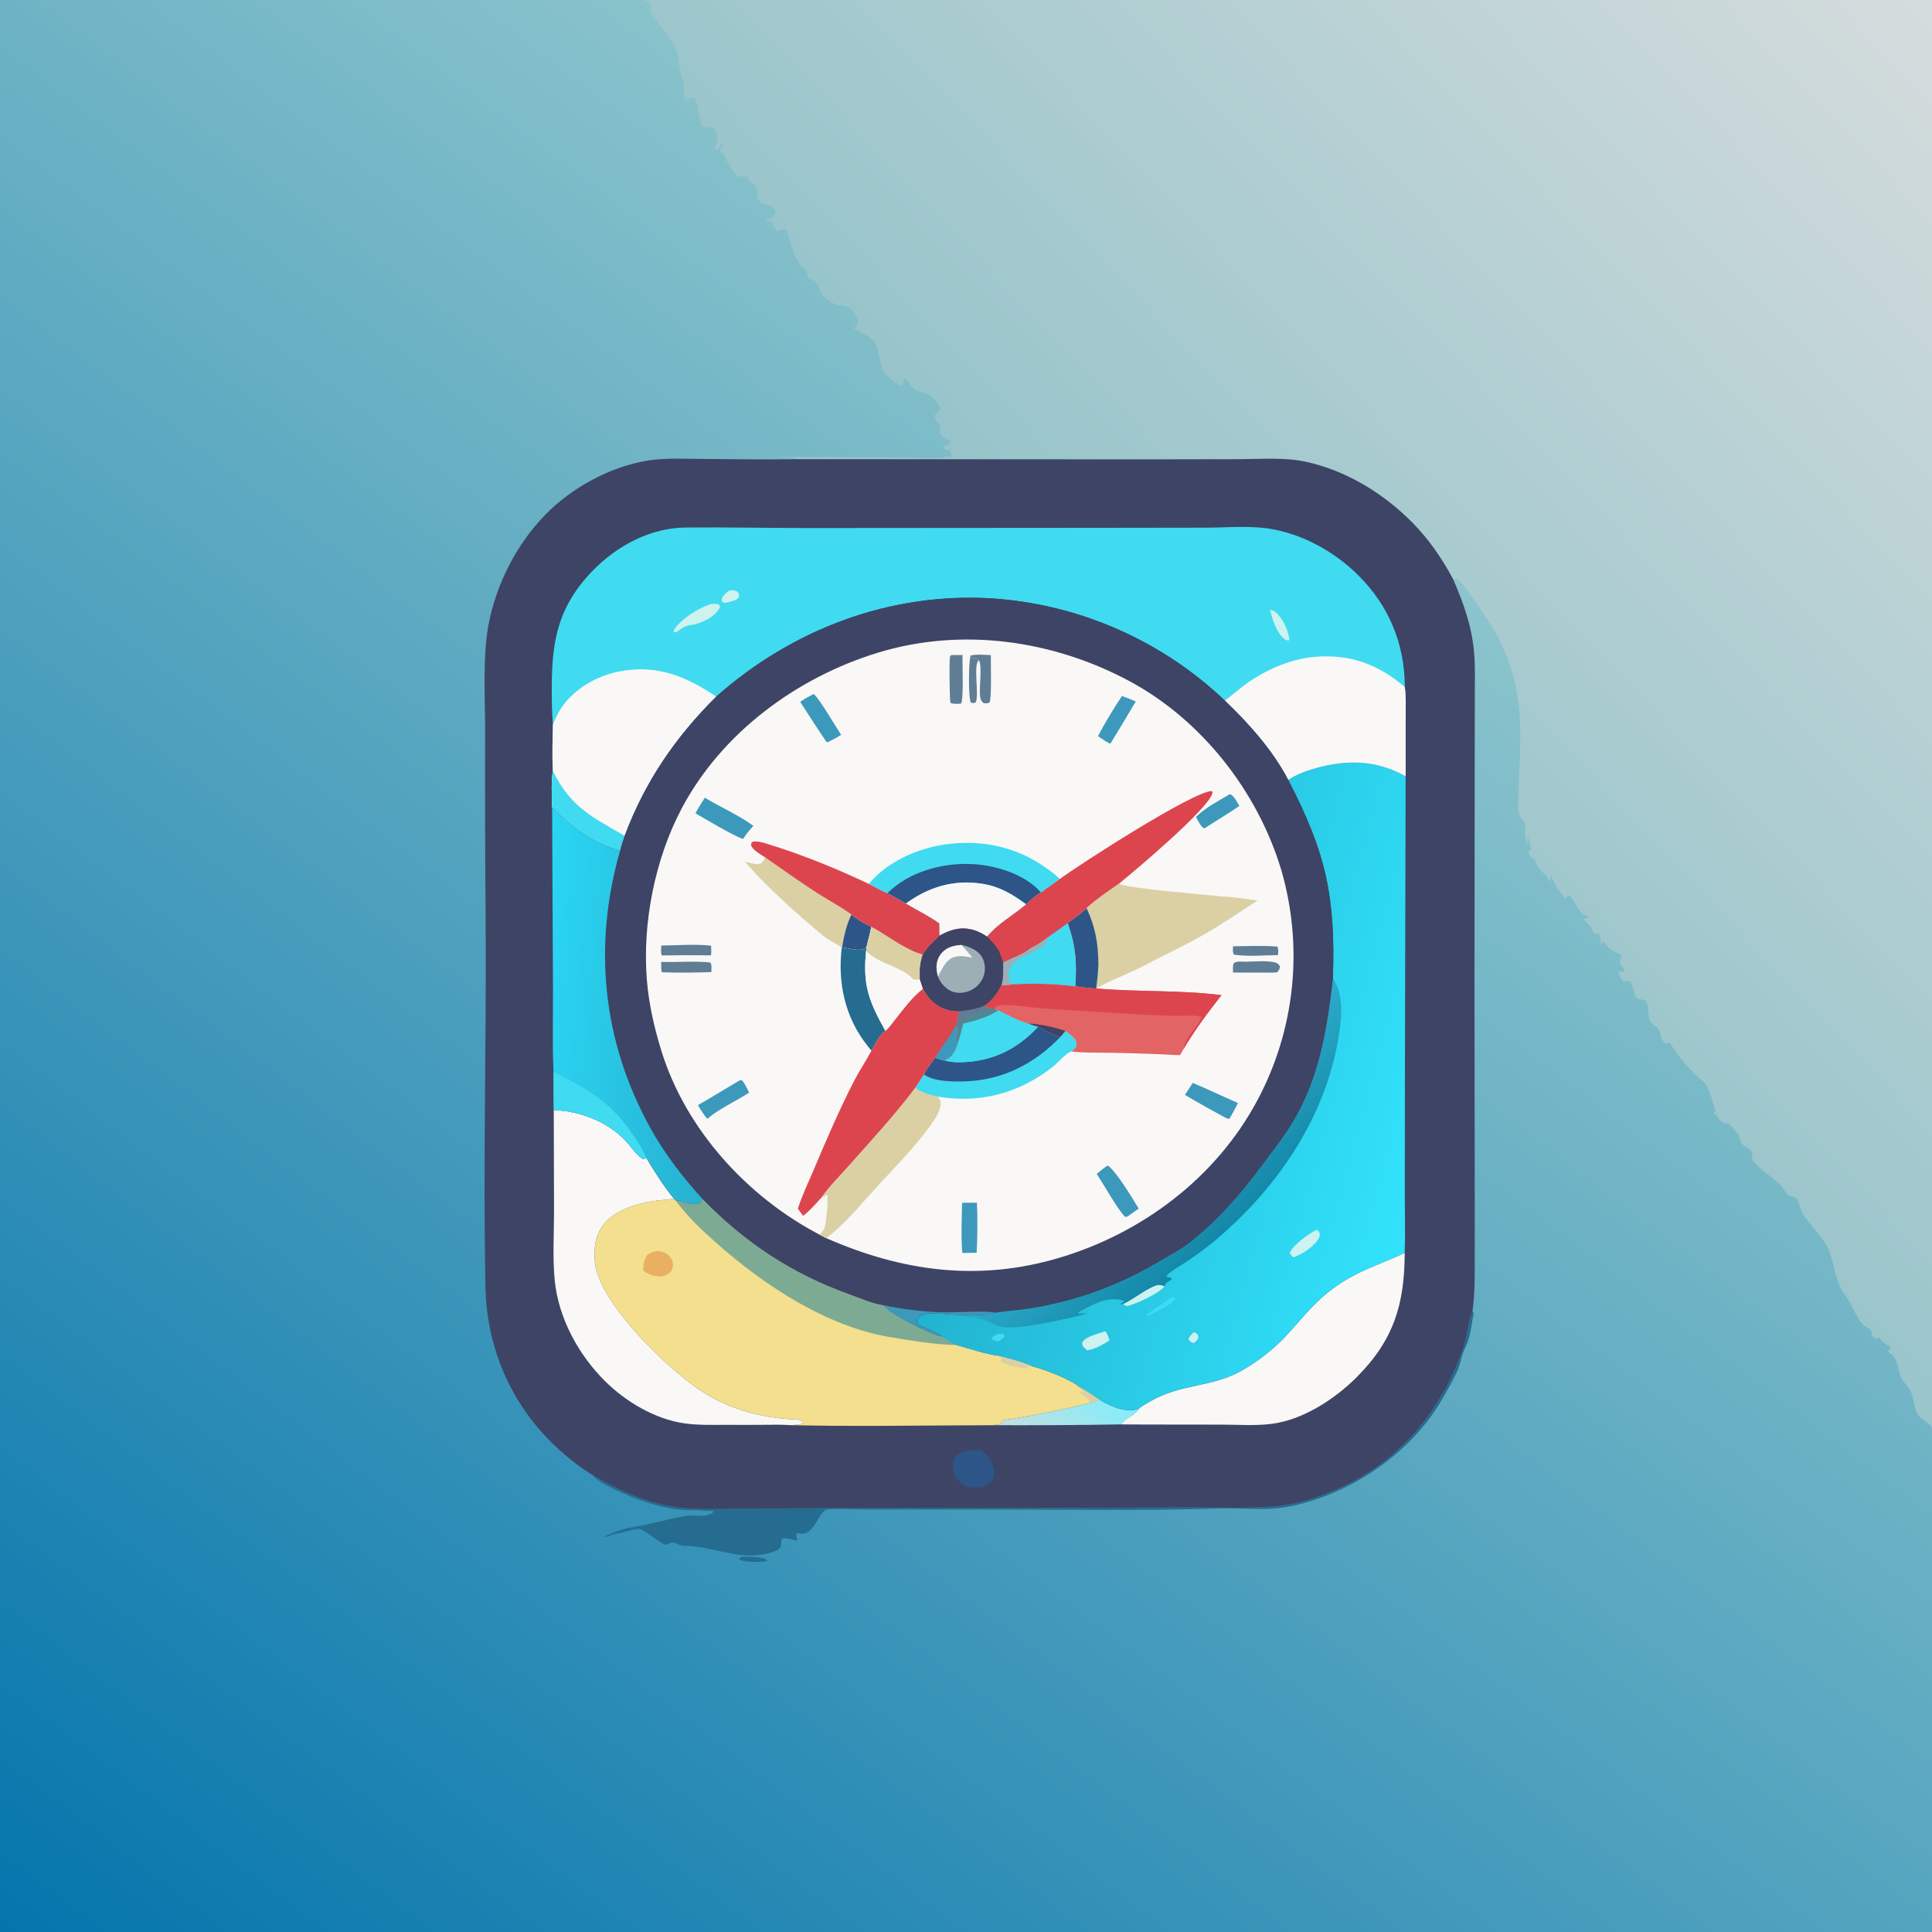 <?xml version="1.0" encoding="utf-8" ?>
<svg xmlns="http://www.w3.org/2000/svg" xmlns:xlink="http://www.w3.org/1999/xlink" width="1024" height="1024">
	<rect width="100%" height="100%" fill="#333333" stroke="none"/>
	<defs>
		<linearGradient id="gradient_0" gradientUnits="userSpaceOnUse" x1="77.786" y1="1082.63" x2="705.463" y2="256.921">
			<stop offset="0" stop-color="#0475AC"/>
			<stop offset="1" stop-color="#8BC4CC"/>
		</linearGradient>
	</defs>
	<path fill="url(#gradient_0)" d="M0 0L339.484 0L1024 0L1024 756.83L1024 1024L0 1024L0 0Z"/>
	<path fill="#256C90" d="M393.501 825.191C396.308 825.107 399.207 825.079 401.995 825.467C403.834 825.722 405.588 825.795 406.744 827.304C403.586 828.1 394.809 828.017 391.91 826.712L391.762 825.879L393.501 825.191Z"/>
	<path fill="#256C90" d="M780.422 695.196L781.072 695.8C780.157 701.297 779.273 709.121 776.731 714.026C774.482 718.367 774.107 723.538 771.876 727.85C767.964 735.408 763.921 743.068 758.967 750.007C744.181 770.713 721.332 786.747 697.274 794.773C690.87 796.909 684.293 798.608 677.57 799.337C667.517 800.427 657.023 799.155 646.903 799.486C604.606 800.87 562.28 800.083 519.963 800.014L459.93 800.049C453.936 800.093 444.258 799.445 438.72 800.005C433.283 800.556 432.146 815.64 422.357 812.431C421.787 813.625 422.268 814.928 422.518 816.166L422.068 816.538C419.805 816.025 416.961 815.01 414.664 815.387C413.635 816.798 414.343 817.87 413.895 819.38C413.002 822.39 406.342 823.545 403.614 823.973C389.301 826.219 376.702 819.274 362.629 819.363C359.091 819.385 358.241 816.274 354.371 818.182C353.523 818.6 353.198 818.978 352.311 818.632C349.214 817.424 340.899 810.304 338.567 810.36C336.333 810.414 333.733 811.294 331.551 811.807C328.101 812.618 324.442 813.289 321.149 814.601L320.141 814.385C324.58 812.598 329.818 810.263 334.513 809.586C344.198 808.19 353.667 805.04 363.35 803.516C368.484 802.708 372.593 804.509 377.548 802.062C377.795 801.637 378.153 801.208 378.186 800.712C377.92 800.736 377.654 800.764 377.388 800.785C375.097 800.968 372.704 800.529 370.402 800.456C367.834 800.375 365.251 800.536 362.686 800.359C350.067 799.488 336.398 794.611 325.161 789.115C322.136 787.636 318.202 785.825 315.724 783.524C315.246 783.081 314.859 782.598 314.455 782.088C322.562 786.631 330.748 790.946 339.526 794.066Q342.728 795.231 346.007 796.162Q349.285 797.092 352.622 797.783Q355.959 798.473 359.337 798.92Q362.715 799.367 366.117 799.568C375.31 800.092 384.569 799.679 393.772 799.571L432.905 799.39L556.795 799.244L632.849 798.98C647.69 798.957 662.967 799.709 677.725 798.217C689.927 796.983 701.961 792.596 712.971 787.328C743.351 772.796 764.101 746.753 775.288 715.51C777.434 709.517 778.301 700.512 780.209 695.656C780.271 695.499 780.351 695.349 780.422 695.196Z"/>
	<defs>
		<linearGradient id="gradient_1" gradientUnits="userSpaceOnUse" x1="656.175" y1="402.027" x2="1050.138" y2="28.062">
			<stop offset="0" stop-color="#96C4CA"/>
			<stop offset="1" stop-color="#D5DCDD"/>
		</linearGradient>
	</defs>
	<path fill="url(#gradient_1)" d="M339.484 0L1024 0L1024 756.83C1022.46 754.461 1020.37 753.268 1018.14 751.626C1014.39 748.85 1014.71 740.838 1012.35 736.776C1010.45 733.507 1007.37 731.638 1006.87 727.639C1006.84 727.444 1006.84 727.247 1006.82 727.051L1006.77 727.855C1005.77 723.599 1005.48 719.847 1001.71 717.173C1000.99 716.666 1001.04 716.491 1000.72 715.707L1001.77 715.004L1001.94 714.122L1001.28 713.478L1001.89 713.003L1000.9 713.401C999.504 712.355 997.462 711.128 996.59 709.603C996.462 709.38 996.349 709.148 996.229 708.92C995.441 709.162 995.698 708.98 995.123 709.556C994.989 709.69 994.865 709.833 994.735 709.972C994.522 709.777 994.339 709.544 994.096 709.388C993.321 708.891 993.069 708.888 992.42 708.207C992.251 707.347 992.105 706.415 991.807 705.591C991.473 704.665 991.122 704.441 990.271 704.016C983.9 700.834 982.204 691.517 977.763 686.135C972.493 679.75 971.829 665.964 967.786 659.473C967.654 659.261 967.512 659.057 967.378 658.848C963.889 653.42 959.134 648.859 955.657 643.55C954.459 641.721 953.305 635.848 951.781 634.786C950.788 634.095 948.905 634.289 947.838 633.47C946.227 632.234 945.272 629.378 943.549 627.84C939.154 623.918 933.517 620.219 929.607 615.889C928.035 614.148 929.064 612.69 928.393 610.847C927.595 608.658 924.231 607.756 923.104 606.011C922.066 604.403 922.107 602.05 920.857 600.579C919.358 598.815 917.655 597.135 916.086 595.422L916.087 595.418C915.653 595.468 915.468 595.512 914.989 595.436C912.84 595.093 911.566 594.011 910.455 592.201C909.891 591.282 909.906 591.171 908.903 590.592C908.684 590.465 908.459 590.349 908.237 590.228C908.659 589.305 908.484 589.526 908.996 588.87C909.095 588.743 909.202 588.622 909.305 588.497C907.64 584.662 906.213 576.25 903.201 573.729C896.916 568.468 889.54 560.384 885.413 553.209C885.315 553.038 885.223 552.864 885.127 552.692C884.369 552.886 883.866 552.984 883.11 553.031C879.614 551.33 880.869 548.332 879.073 545.599C877.977 543.931 875.59 542.911 874.681 541.223C873.241 538.55 874.232 534.181 872.404 530.731C871.21 529.686 869.986 529.689 868.476 529.508L867.777 529.429C865.711 526.823 865.884 522.86 863.901 520.21C862.925 520.168 861.668 520.232 860.734 519.979C859.051 519.523 858.457 516.945 857.799 515.451L858.096 514.885L860.5 515.099L860.961 514.323C860.797 512.89 859.935 512.229 858.976 511.249L858.531 510.802C858.646 509.673 858.745 508.663 859.157 507.59C859.241 507.371 859.346 507.161 859.44 506.946L858.836 506.155L859.878 506.262C856.508 504.753 853.387 503.69 851.099 500.654C850.548 499.922 850.349 499.582 849.584 499.048L848.917 500.449L848.473 500.482Q848.472 499.425 848.41 498.37C848.269 496.135 847.555 495.247 845.918 493.791C846.424 494.836 846.249 494.274 846.413 495.485C845.235 495.247 844.871 494.788 844.083 493.913C843.868 491.018 841.237 489.408 839.271 487.534C839.692 486.681 841.302 486.588 842.245 486.181C834.716 483.444 835.781 477.349 831.398 474.396L830.041 475.79L829.181 475.716C826.196 472.258 824.031 468.637 822.133 464.495L821.769 464.517L821.669 467.209L821.288 467.196C819.921 463.179 815.071 461.631 813.75 456.314C813.703 456.124 813.668 455.931 813.626 455.739L813.224 455.492C811.174 454.21 810.487 453.647 809.935 451.217L811.718 449.967C811.148 448.477 810.476 446.982 810.303 445.385C810.273 445.105 810.298 444.815 810.217 444.546C809.883 443.437 809.733 444.274 809.948 443.521C809.696 445.112 809.503 446.687 808.944 448.207C808.902 447.057 808.98 445.638 808.62 444.542C807.814 442.09 808.663 439.528 808.266 437.017C807.906 434.739 805.559 433.046 804.93 431.007C804.075 428.236 805.555 405.103 805.656 400.5C805.867 390.797 806.057 380.883 804.633 371.264C801.31 348.82 793.51 334.639 780.325 316.829C778.239 314.012 775.396 309.049 772.515 307.106C771.613 306.498 771.217 306.846 770.199 307.028C764.228 295.895 757.472 286 748.56 276.969C733.33 261.537 713.797 249.562 692.5 244.822C681.003 242.263 668.18 243.354 656.422 243.391L608.621 243.479L422.854 243.37C420.799 241.964 402.982 242.707 398.95 242.648C425.72 241.709 452.774 242.515 479.572 242.51C483.438 242.51 498.183 243.286 501.032 242.343C501.189 242.291 501.334 242.205 501.487 242.143C501.699 242.057 501.914 241.982 502.127 241.901L502.636 241.702L504.1 242.437C504.255 240.955 504.222 240.657 503.644 239.286C502.884 238.637 502.425 238.363 501.44 238.25C500.289 238.118 500.824 238.362 499.967 237.697L500.306 236.569C501.235 235.854 501.814 235.826 502.933 235.609L503.444 235.513C503.668 232.234 499.826 232.259 498.71 230.816C496.684 228.194 499.258 227.658 498.324 225.6C497.324 223.397 495.215 223.004 495.423 220.178C496.524 219.047 497.322 218.153 497.977 216.709C498.077 213.026 493.129 209.346 489.915 208.198C488.458 207.677 486.342 207.581 485.109 206.715C483.403 205.515 481.494 202.366 480.203 200.642L480.612 200.779L479.506 200.807C479.054 201.924 478.698 203.069 478.294 204.204L477.375 204.483C477.046 204.248 476.722 204.006 476.382 203.788C464.599 196.254 468.119 194.067 464.372 183.057C462.973 178.944 456.133 175.905 452.508 174.165C453.484 172.928 454.583 171.873 454.95 170.318C454.145 168.631 452.242 164.311 450.572 163.304C446.323 160.745 443.582 163.8 436.646 157.175C434.457 155.084 433.966 150.428 431.747 148.852C431.133 148.415 428.83 148.045 428.488 147.51C426.886 145.003 429.369 145.063 425.229 141.34C421.549 138.03 418.718 128.875 417.61 124.073C417.448 123.372 417.252 122.694 417.038 122.008C414.654 120.451 414.238 122.096 412.019 122.489Q410.239 120.1 408.558 117.639C408.19 117.528 407.701 117.398 407.374 117.21C406.368 116.632 406.228 116.463 406.061 115.342C406.81 115.671 407.553 115.968 408.318 116.258C409.534 114.941 410.605 113.779 411.435 112.182C408.365 107.641 405.623 109.001 403.041 107.114C400.904 105.551 401.883 101.545 400.765 99.438C399.586 97.216 397.164 96.831 396.285 94.031C396.243 93.897 396.211 93.759 396.174 93.622C394.883 93.645 392.171 93.886 391.099 93.261C388.585 91.796 385.097 85.24 383.958 82.551C383.446 81.345 382.156 81.21 381.511 79.825C382.133 78.83 382.674 77.832 383.209 76.79L382.818 76.247L380.312 79.409L379.202 79.394L379.158 79.226L379.275 79.462C378.822 77.626 379.865 75.69 380.163 73.863C380.421 72.28 380.16 69.785 378.951 68.594C377.576 67.238 374.853 67.242 373.056 67.13C370.003 66.94 370.672 54.224 367.754 51.72C365.934 51.544 365.115 52.16 363.474 52.913C361.581 51.168 363.117 44.444 361.758 41.717C359.708 37.604 360.248 31.675 358.629 27.083C355.88 19.282 350.426 15.005 345.916 8.578C344.268 6.23 345.701 3.703 344.219 1.373C342.583 0.452 341.34 0.212 339.484 0Z"/>
	<path fill="#3E4465" d="M314.455 782.088Q308.813 778.547 303.566 774.444Q298.32 770.341 293.524 765.718C270.439 743.488 257.918 713.884 257.294 682.03C256.007 616.417 257.885 550.702 257.385 485.068Q256.964 436.512 257.138 387.955C257.149 370.289 255.711 347.952 258.975 330.874C263.053 309.533 273.723 288.563 288.877 272.963C302.773 258.658 323.072 247.493 342.811 244.203C352.785 242.54 363.319 243.211 373.401 243.262C389.877 243.346 406.383 243.679 422.854 243.37L608.621 243.479L656.422 243.391C668.18 243.354 681.003 242.263 692.5 244.822C713.797 249.562 733.33 261.537 748.56 276.969C757.472 286 764.228 295.895 770.199 307.028C775.676 319.587 780.003 331.65 781.263 345.423C781.958 353.021 781.704 360.763 781.693 368.388L781.624 403.62L781.501 518.282L781.639 632.582L781.638 665.898C781.631 675.683 781.81 685.48 780.422 695.196C780.351 695.349 780.271 695.499 780.209 695.656C778.301 700.512 777.434 709.517 775.288 715.51C764.101 746.753 743.351 772.796 712.971 787.328C701.961 792.596 689.927 796.983 677.725 798.217C662.967 799.709 647.69 798.957 632.849 798.98L556.795 799.244L432.905 799.39L393.772 799.571C384.569 799.679 375.31 800.092 366.117 799.568Q362.715 799.367 359.337 798.92Q355.959 798.473 352.622 797.783Q349.285 797.092 346.007 796.162Q342.728 795.231 339.526 794.066C330.748 790.946 322.562 786.631 314.455 782.088Z"/>
	<path fill="#2E5588" d="M514.462 768.653L519.775 768.368C522.913 770.593 525.065 772.941 526.251 776.671C527.05 779.182 527.328 782.198 525.947 784.563C524.469 787.093 521.652 787.698 518.999 788.291L512.738 788.23C508.817 786.135 507.489 784.364 505.264 780.668C505.123 778.096 504.714 775.056 506.062 772.731C507.762 769.799 511.448 769.319 514.462 768.653Z"/>
	<defs>
		<linearGradient id="gradient_2" gradientUnits="userSpaceOnUse" x1="554.224" y1="768.272" x2="581.033" y2="734.038">
			<stop offset="0" stop-color="#BEE0E1"/>
			<stop offset="1" stop-color="#85EDFA"/>
		</linearGradient>
	</defs>
	<path fill="url(#gradient_2)" d="M583.059 742.047C588.336 745.23 595.926 748.554 602.187 747.122C602.643 747.017 603.089 746.875 603.535 746.739C601.259 750.629 596.29 751.38 594.354 754.96C571.733 755.36 549.043 755.451 526.417 755.39Q528.588 755.058 530.764 754.758C530.7 753.894 530.81 753.6 531.195 752.847Q554.832 749.251 578.049 743.538C579.677 742.848 581.345 742.465 583.059 742.047Z"/>
	<path fill="#F9F8F7" d="M603.535 746.739C605.195 745.163 607.805 743.779 609.799 742.641C626.295 733.233 642.097 735.409 657.837 726.608C666.366 721.839 674.766 715.345 681.446 708.208C688.953 700.189 695.274 691.763 704.002 684.855C718.036 673.748 729.112 671.29 744.516 664.053C744.461 691.163 738.764 710.2 719.115 729.893C707.416 741.619 690.452 752.682 673.667 754.725C665.201 755.756 656.018 755.085 647.47 755.08L606.111 755.03L594.354 754.96C596.29 751.38 601.259 750.629 603.535 746.739Z"/>
	<path fill="#F9F8F7" d="M293.502 588.34C307.079 588.804 321.915 594.336 331.401 604.417C334.266 607.462 337.087 611.913 340.561 614.164C341.438 614.149 341.781 614.026 342.507 613.536C346.91 620.941 351.736 628.572 357.2 635.245L356.649 635.354C353.055 636.038 349.415 636.091 345.807 636.66C336.581 638.115 325.046 641.826 319.361 649.744C314.963 655.87 314.354 664.115 315.716 671.346C319.633 692.149 352.984 724.616 370.6 736.521C385.061 746.294 401.332 751.018 418.623 752.221C420.62 752.36 425.068 751.921 425.72 754.221C422.457 756.232 413.908 754.759 409.84 755.139C409.736 755.144 409.632 755.152 409.529 755.154C401.356 755.273 393.167 755.197 384.993 755.196C377.629 755.195 370.062 755.454 362.757 754.41C347.262 752.195 331.77 743.013 320.776 732.123C306.706 718.186 296.105 698.855 294.057 678.965C292.818 666.929 293.651 654.317 293.654 642.216L293.502 588.34Z"/>
	<path fill="#F3DF8D" d="M357.2 635.245L358.013 636.127C361.208 636.608 366.999 638.929 369.951 638.073C371.419 637.648 371.597 636.581 372.206 635.338C394.769 658.567 419.922 675.17 450.444 686.083C456.001 688.07 462.606 690.999 468.433 691.837C471.692 696.438 492.335 706.831 498.608 708.274C498.675 708.289 498.746 708.28 498.815 708.283C501.093 709.554 503.351 710.795 505.513 712.259C506.105 712.661 505.934 712.525 506.819 712.855C513.99 714.751 522.186 717.761 529.477 718.59C535.255 720.183 541.603 721.549 547.021 724.129C553.037 725.594 567.761 731.194 572.097 735.15C575.978 736.979 579.513 739.644 583.059 742.047C581.345 742.465 579.677 742.848 578.049 743.538Q554.832 749.251 531.195 752.847C530.81 753.6 530.7 753.894 530.764 754.758Q528.588 755.058 526.417 755.39C487.624 755.472 448.608 756.286 409.84 755.139C413.908 754.759 422.457 756.232 425.72 754.221C425.068 751.921 420.62 752.36 418.623 752.221C401.332 751.018 385.061 746.294 370.6 736.521C352.984 724.616 319.633 692.149 315.716 671.346C314.354 664.115 314.963 655.87 319.361 649.744C325.046 641.826 336.581 638.115 345.807 636.66C349.415 636.091 353.055 636.038 356.649 635.354L357.2 635.245Z"/>
	<path fill="#DAD0A4" d="M572.097 735.15C575.978 736.979 579.513 739.644 583.059 742.047C581.345 742.465 579.677 742.848 578.049 743.538C576.734 741.247 574.408 739.7 572.291 738.209L572.567 737.851L574.302 737.818L572.097 735.15Z"/>
	<path fill="#DAD0A4" d="M529.477 718.59C535.255 720.183 541.603 721.549 547.021 724.129C546.109 724.248 545.519 724.284 544.604 724.078C544.362 724.023 544.125 723.95 543.886 723.887L545.037 725.077L544.296 725.395C540.243 724.77 533.424 724.05 530.228 721.434L530.889 720.729L530.854 719.829L529.477 718.59Z"/>
	<path fill="#E9AF62" d="M343.019 665.053C343.75 664.694 344.478 664.347 345.194 663.957C347.183 662.873 348.977 662.949 351.139 663.539C353.099 664.073 354.828 665.37 355.796 667.167C356.673 668.794 356.961 670.648 356.322 672.412C355.748 673.998 354.487 675.227 352.949 675.885C350.255 677.035 346.62 676.487 344.041 675.289C342.956 674.785 341.911 674.129 340.906 673.484C340.906 670.181 341.385 667.948 343.019 665.053Z"/>
	<path fill="#7DAA93" d="M372.206 635.338C394.769 658.567 419.922 675.17 450.444 686.083C456.001 688.07 462.606 690.999 468.433 691.837C471.692 696.438 492.335 706.831 498.608 708.274C498.675 708.289 498.746 708.28 498.815 708.283C501.093 709.554 503.351 710.795 505.513 712.259C506.105 712.661 505.934 712.525 506.819 712.855C496.521 712.813 482.152 710.429 471.836 708.703C438.048 703.051 405.383 681.455 380.116 659.177C372.199 652.197 364.196 644.733 358.013 636.127C361.208 636.608 366.999 638.929 369.951 638.073C371.419 637.648 371.597 636.581 372.206 635.338Z"/>
	<defs>
		<linearGradient id="gradient_3" gradientUnits="userSpaceOnUse" x1="529.27" y1="539.617" x2="759.99" y2="602.388">
			<stop offset="0" stop-color="#21B3D0"/>
			<stop offset="1" stop-color="#32E3FC"/>
		</linearGradient>
	</defs>
	<path fill="url(#gradient_3)" d="M682.786 413.35C687.348 410.344 692.181 408.589 697.42 407.113C714.057 402.426 729.802 402.878 745.013 411.426L744.631 571.727L744.577 633.48C744.567 643.639 744.871 653.904 744.516 664.053C729.112 671.29 718.036 673.748 704.002 684.855C695.274 691.763 688.953 700.189 681.446 708.208C674.766 715.345 666.366 721.839 657.837 726.608C642.097 735.409 626.295 733.233 609.799 742.641C607.805 743.779 605.195 745.163 603.535 746.739C603.089 746.875 602.643 747.017 602.187 747.122C595.926 748.554 588.336 745.23 583.059 742.047C579.513 739.644 575.978 736.979 572.097 735.15C567.761 731.194 553.037 725.594 547.021 724.129C541.603 721.549 535.255 720.183 529.477 718.59C522.186 717.761 513.99 714.751 506.819 712.855C505.934 712.525 506.105 712.661 505.513 712.259C503.351 710.795 501.093 709.554 498.815 708.283C498.592 706.598 488.045 703.352 485.877 701.223C486.002 699.959 486.191 698.97 487.132 698.028C490.676 694.484 500.725 696.737 505.424 696.765C510.246 696.791 523.872 697.877 527.362 695.719C533.696 694.751 540.109 694.439 546.453 693.385Q550.9 692.671 555.308 691.748Q559.716 690.825 564.075 689.695Q568.435 688.565 572.736 687.231Q577.037 685.896 581.271 684.36Q585.505 682.824 589.661 681.09Q593.817 679.356 597.887 677.428Q601.957 675.5 605.932 673.382Q609.906 671.263 613.776 668.96C619.528 665.563 625.811 662.338 631.038 658.189C645.72 646.535 657.832 632.689 668.9 617.664C674.306 610.324 680.092 603.133 684.83 595.333C699.286 571.53 703.278 545.963 706.467 518.898C707.88 475.358 702.955 452.258 682.786 413.35Z"/>
	<path fill="#CDF2F0" d="M632.733 706.179C633.083 706.26 633.525 706.34 633.834 706.525C634.916 707.176 634.979 707.62 635.188 708.751C634.685 710.33 633.888 710.913 632.651 711.901C631.238 711.217 630.674 711.195 629.965 709.754C630.342 708.212 631.636 707.25 632.733 706.179Z"/>
	<path fill="#40DBF0" d="M529.011 707.007C530.311 706.855 531 706.807 532.212 707.331L532.413 708.218C531.593 709.78 530.423 710.225 528.922 710.98C527.574 710.623 526.413 710.407 525.353 709.436C526.174 708.112 527.64 707.706 529.011 707.007Z"/>
	<path fill="#40DBF0" d="M621.526 687.316C622.248 687.493 622.304 687.695 622.806 688.212C621.494 691.606 611.857 695.771 608.673 697.328C608.377 697.358 608.089 697.21 607.801 697.136C608.778 695.374 619.063 689.083 621.526 687.316Z"/>
	<path fill="#CDF2F0" d="M595.311 691.143C601.096 688.398 606.131 684.019 611.961 681.586C614.035 680.72 615.192 680.957 617.241 681.748C614.57 685.475 601.746 691.411 597.258 692.229C596.418 691.962 595.961 691.739 595.311 691.143Z"/>
	<path fill="#CDF2F0" d="M585.855 705.598C587.056 706.924 587.481 708.823 588.032 710.5C584.386 712.713 580.47 715.103 576.184 715.706C575.501 715.091 574.256 714.038 573.864 713.204C573.557 712.55 573.45 712.003 573.778 711.353C575.292 708.353 582.9 706.648 585.855 705.598Z"/>
	<path fill="#CDF2F0" d="M697.949 651.792C699.002 652.347 698.992 652.82 699.506 653.856C699.501 654.6 699.477 655.258 699.152 655.946C697.065 660.358 689.989 665.046 685.412 666.426C684.689 665.709 684.149 665.028 683.594 664.173C683.651 664.02 683.694 663.861 683.765 663.714C685.742 659.628 693.857 653.656 697.949 651.792Z"/>
	<defs>
		<linearGradient id="gradient_4" gradientUnits="userSpaceOnUse" x1="646.08" y1="653.98" x2="605.667" y2="608.308">
			<stop offset="0" stop-color="#1488A8"/>
			<stop offset="1" stop-color="#2DADCC"/>
		</linearGradient>
	</defs>
	<path fill="url(#gradient_4)" d="M706.467 518.898C710.416 523.551 711.269 533.37 710.744 539.373C706.593 586.841 678.724 628.887 642.521 658.719C637.873 662.549 632.889 666.017 627.88 669.356C624.691 671.482 620.987 673.407 618.234 676.073L618.498 676.744L620.778 677.284L621.09 677.974C620.108 678.775 619.127 679.376 618.037 680.012C617.741 680.59 617.439 681.128 617.241 681.748C615.192 680.957 614.035 680.72 611.961 681.586C606.131 684.019 601.096 688.398 595.311 691.143L593.721 691.532C594.353 690.609 594.797 690.297 595.685 689.654C595.765 689.596 595.843 689.536 595.921 689.477C586.612 686.62 579.619 691.361 571.566 695.476L571.275 696.036C573.013 696.244 574.677 696.203 576.424 696.142C567.5 698.682 539.909 704.903 531.339 703.339C526.966 702.541 523.021 699.689 518.652 698.782C514.325 697.883 509.667 697.873 505.424 696.765C510.246 696.791 523.872 697.877 527.362 695.719C533.696 694.751 540.109 694.439 546.453 693.385Q550.9 692.671 555.308 691.748Q559.716 690.825 564.075 689.695Q568.435 688.565 572.736 687.231Q577.037 685.896 581.271 684.36Q585.505 682.824 589.661 681.09Q593.817 679.356 597.887 677.428Q601.957 675.5 605.932 673.382Q609.906 671.263 613.776 668.96C619.528 665.563 625.811 662.338 631.038 658.189C645.72 646.535 657.832 632.689 668.9 617.664C674.306 610.324 680.092 603.133 684.83 595.333C699.286 571.53 703.278 545.963 706.467 518.898Z"/>
	<path fill="#40DBF0" d="M293.045 383.967Q292.649 379.451 292.551 374.918C292.01 346.005 292.633 324.616 314.178 302.457C327.05 289.217 344.729 279.764 363.427 279.59C385.167 279.388 406.971 279.865 428.723 279.87L581.579 279.759L639.18 279.678C650.678 279.629 663.437 278.412 674.719 280.537C691.566 283.71 707.588 292.721 719.717 304.722C736.133 320.963 744.5 341.131 744.581 364.116C745.34 369.811 745.007 375.821 745.01 381.565L745.013 411.426C729.802 402.878 714.057 402.426 697.42 407.113C692.181 408.589 687.348 410.344 682.786 413.35C674.774 397.861 661.753 383.25 649.191 371.306Q647.634 369.826 646.045 368.38Q644.456 366.933 642.836 365.522Q641.216 364.111 639.566 362.735Q637.916 361.359 636.236 360.019Q634.557 358.679 632.848 357.376Q631.14 356.072 629.404 354.806Q627.668 353.54 625.905 352.312Q624.142 351.084 622.353 349.895Q620.564 348.705 618.749 347.555Q616.935 346.404 615.096 345.294Q613.256 344.183 611.394 343.112Q609.531 342.041 607.646 341.011Q605.76 339.981 603.853 338.992Q601.946 338.002 600.017 337.055Q598.089 336.107 596.141 335.202Q594.192 334.296 592.225 333.433Q590.257 332.57 588.271 331.749Q586.286 330.929 584.283 330.152Q582.279 329.375 580.26 328.641Q578.24 327.908 576.206 327.218Q574.171 326.529 572.121 325.883Q570.072 325.238 568.009 324.637Q565.947 324.036 563.871 323.48Q561.796 322.924 559.709 322.413Q557.622 321.902 555.525 321.437Q553.427 320.971 551.32 320.551Q549.213 320.131 547.097 319.757Q544.982 319.382 542.858 319.054Q540.735 318.726 538.605 318.443Q536.475 318.161 534.34 317.925Q532.204 317.689 530.064 317.499Q527.924 317.309 525.78 317.166C471.548 313.879 420.036 333.479 379.589 369.22C357.847 390.891 341.861 414.224 331.083 442.981C330.246 445.572 329.176 448.248 328.655 450.917C313.44 446.477 303.612 439.096 292.632 427.865C292.467 421.526 292.129 414.859 292.998 408.574C292.619 400.396 292.872 392.149 293.045 383.967Z"/>
	<path fill="#CDF2F0" d="M386.749 312.924C388.486 312.842 389.644 312.787 391.139 313.83C391.872 315.083 391.833 315.063 391.579 316.5C390.684 317.899 389.472 318.142 387.985 318.645L387.132 318.868C385.679 319.262 384.546 319.815 383.065 319.204C382.658 318.601 382.361 318.494 382.533 317.715C383.025 315.486 384.999 314.157 386.749 312.924Z"/>
	<path fill="#CDF2F0" d="M673.201 323.182C674.248 323.437 675.097 323.655 675.949 324.368C680.089 327.834 682.9 334.085 683.431 339.36C682.594 339.426 682.18 339.503 681.419 339.093C677.181 336.812 674.042 327.782 673.201 323.182Z"/>
	<path fill="#CDF2F0" d="M377.252 320.092C378.495 319.976 379.55 320.055 380.782 320.191L381.723 321.545C379.368 326.523 373.494 329.594 368.312 330.887C366.754 331.275 365.004 331.338 363.511 331.907C362.008 332.479 360.53 333.693 359.216 334.604C358.241 335.088 358.284 335.274 357.162 335.034C357.081 333.924 356.939 334.339 357.526 333.425C360.96 328.08 371.169 321.531 377.252 320.092Z"/>
	<path fill="#F9F8F7" d="M649.191 371.306C652.979 368.606 656.425 365.405 660.202 362.668C670.736 355.033 683.935 349.24 696.984 348.134C715.537 346.562 730.484 352.13 744.581 364.116C745.34 369.811 745.007 375.821 745.01 381.565L745.013 411.426C729.802 402.878 714.057 402.426 697.42 407.113C692.181 408.589 687.348 410.344 682.786 413.35C674.774 397.861 661.753 383.25 649.191 371.306Z"/>
	<path fill="#F9F8F7" d="M293.045 383.967C294.3 381.005 295.64 378.03 297.437 375.351C304.463 364.88 316.367 358.126 328.599 355.813C348.191 352.109 363.636 358.449 379.589 369.22C357.847 390.891 341.861 414.224 331.083 442.981C330.246 445.572 329.176 448.248 328.655 450.917C313.44 446.477 303.612 439.096 292.632 427.865C292.467 421.526 292.129 414.859 292.998 408.574C292.619 400.396 292.872 392.149 293.045 383.967Z"/>
	<path fill="#40DBF0" d="M292.998 408.574C302.474 427.73 313.542 432.893 331.083 442.981C330.246 445.572 329.176 448.248 328.655 450.917C313.44 446.477 303.612 439.096 292.632 427.865C292.467 421.526 292.129 414.859 292.998 408.574Z"/>
	<path fill="#3E4465" d="M379.589 369.22C420.036 333.479 471.548 313.879 525.78 317.166Q527.924 317.309 530.064 317.499Q532.204 317.689 534.34 317.925Q536.475 318.161 538.605 318.443Q540.735 318.726 542.858 319.054Q544.982 319.382 547.097 319.757Q549.213 320.131 551.32 320.551Q553.427 320.971 555.525 321.437Q557.622 321.902 559.709 322.413Q561.796 322.924 563.871 323.48Q565.947 324.036 568.009 324.637Q570.072 325.238 572.121 325.883Q574.171 326.529 576.206 327.218Q578.24 327.908 580.26 328.641Q582.279 329.375 584.283 330.152Q586.286 330.929 588.271 331.75Q590.257 332.57 592.225 333.433Q594.192 334.296 596.141 335.202Q598.089 336.107 600.017 337.055Q601.946 338.002 603.853 338.992Q605.76 339.981 607.646 341.011Q609.531 342.041 611.394 343.112Q613.256 344.183 615.096 345.294Q616.935 346.404 618.749 347.555Q620.564 348.705 622.353 349.895Q624.142 351.084 625.905 352.312Q627.668 353.54 629.404 354.806Q631.14 356.072 632.848 357.376Q634.557 358.679 636.236 360.019Q637.916 361.359 639.566 362.735Q641.216 364.111 642.836 365.522Q644.456 366.933 646.045 368.38Q647.634 369.826 649.191 371.306C661.753 383.25 674.774 397.861 682.786 413.35C702.955 452.258 707.88 475.358 706.467 518.898C703.278 545.963 699.286 571.53 684.83 595.333C680.092 603.133 674.306 610.324 668.9 617.664C657.832 632.689 645.72 646.535 631.038 658.189C625.811 662.338 619.528 665.563 613.776 668.96Q609.906 671.263 605.932 673.382Q601.957 675.5 597.887 677.428Q593.818 679.356 589.661 681.09Q585.505 682.824 581.271 684.36Q577.037 685.896 572.736 687.231Q568.435 688.565 564.075 689.695Q559.716 690.825 555.308 691.748Q550.9 692.671 546.453 693.385C540.109 694.439 533.696 694.751 527.362 695.719C523.872 697.877 510.246 696.791 505.424 696.765C500.725 696.737 490.676 694.484 487.132 698.028C486.191 698.97 486.002 699.959 485.877 701.223C488.045 703.352 498.592 706.598 498.815 708.283C498.746 708.28 498.675 708.289 498.608 708.274C492.335 706.831 471.692 696.438 468.433 691.837C462.606 690.999 456.001 688.07 450.444 686.083C419.922 675.17 394.769 658.567 372.206 635.338C371.597 636.581 371.419 637.648 369.951 638.073C366.999 638.929 361.208 636.608 358.013 636.127L357.2 635.245C351.736 628.572 346.91 620.941 342.507 613.536C341.781 614.026 341.438 614.149 340.561 614.164C337.087 611.913 334.266 607.462 331.401 604.417C321.915 594.336 307.079 588.804 293.502 588.34C293.351 581.657 293.412 574.954 293.371 568.269C292.705 553.143 293.181 537.774 293.085 522.616L292.632 427.865C303.612 439.096 313.44 446.477 328.655 450.917C329.176 448.248 330.246 445.572 331.083 442.981C341.861 414.224 357.847 390.891 379.589 369.22Z"/>
	<path fill="#3D99BB" d="M468.433 691.837C478.961 693.991 490.147 695.406 500.898 695.585C507.112 695.689 522.425 694.581 527.362 695.719C523.872 697.877 510.246 696.791 505.424 696.765C500.725 696.737 490.676 694.484 487.132 698.028C486.191 698.97 486.002 699.959 485.877 701.223C488.045 703.352 498.592 706.598 498.815 708.283C498.746 708.28 498.675 708.289 498.608 708.274C492.335 706.831 471.692 696.438 468.433 691.837Z"/>
	<defs>
		<linearGradient id="gradient_5" gradientUnits="userSpaceOnUse" x1="377.949" y1="537.944" x2="284.389" y2="529.318">
			<stop offset="0" stop-color="#28B2D1"/>
			<stop offset="1" stop-color="#29D6F4"/>
		</linearGradient>
	</defs>
	<path fill="url(#gradient_5)" d="M292.632 427.865C303.612 439.096 313.44 446.477 328.655 450.917C314.166 501.415 319.352 552.1 344.8 598.048C352.375 611.728 361.762 623.762 372.206 635.338C371.597 636.581 371.419 637.648 369.951 638.073C366.999 638.929 361.208 636.608 358.013 636.127L357.2 635.245C351.736 628.572 346.91 620.941 342.507 613.536C341.781 614.026 341.438 614.149 340.561 614.164C337.087 611.913 334.266 607.462 331.401 604.417C321.915 594.336 307.079 588.804 293.502 588.34C293.351 581.657 293.412 574.954 293.371 568.269C292.705 553.143 293.181 537.774 293.085 522.616L292.632 427.865Z"/>
	<path fill="#40DBF0" d="M293.371 568.269C311.419 577.23 323.653 583.936 335.333 601.208C337.851 604.932 340.88 609.332 342.507 613.536C341.781 614.026 341.438 614.149 340.561 614.164C337.087 611.913 334.266 607.462 331.401 604.417C321.915 594.336 307.079 588.804 293.502 588.34C293.351 581.657 293.412 574.954 293.371 568.269Z"/>
	<path fill="#F9F8F7" d="M434.433 654.419C396.097 634.398 363.509 598.721 350.617 557.185C346.808 544.914 343.9 532.24 342.854 519.422C340.404 489.392 347.096 455.413 361.222 428.647C382.448 388.43 422.357 359.035 465.319 345.936C509.561 332.447 557.51 339.156 598.055 360.706C636.719 381.255 666.528 419.341 679.049 460.962Q679.605 462.861 680.114 464.773Q680.624 466.684 681.086 468.608Q681.549 470.531 681.965 472.466Q682.38 474.4 682.749 476.344Q683.117 478.288 683.439 480.24Q683.76 482.192 684.033 484.152Q684.307 486.111 684.532 488.077Q684.758 490.042 684.936 492.013Q685.114 493.983 685.243 495.957Q685.373 497.932 685.455 499.908Q685.536 501.885 685.57 503.863Q685.604 505.841 685.589 507.82Q685.574 509.798 685.512 511.776Q685.449 513.753 685.338 515.729Q685.227 517.704 685.068 519.676Q684.909 521.648 684.702 523.616Q684.495 525.583 684.241 527.545Q683.986 529.507 683.683 531.463Q683.381 533.418 683.031 535.365Q682.681 537.312 682.284 539.25Q681.887 541.189 681.442 543.117Q680.998 545.044 680.507 546.961Q680.016 548.878 679.478 550.782Q678.941 552.686 678.357 554.576Q677.773 556.466 677.143 558.342Q676.514 560.218 675.839 562.077Q675.164 563.937 674.444 565.78Q673.723 567.622 672.959 569.447Q672.194 571.272 671.385 573.077Q670.576 574.883 669.723 576.668Q668.87 578.453 667.974 580.217Q667.079 581.981 666.14 583.723C644.3 624.325 605.276 653.667 561.338 666.696C518.482 679.404 478.249 673.923 437.922 656.244L434.433 654.419Z"/>
	<path fill="#5F7E95" d="M518.929 350.029C515.545 351.288 519.198 369.036 517.077 372.35C515.802 372.732 515.742 372.743 514.489 372.298C513.211 368.863 513.367 351.203 514.405 347.428L514.461 348.918C514.645 348.857 514.828 348.793 515.014 348.736C515.999 348.434 517.292 349.097 518.165 349.589L518.929 350.029Z"/>
	<path fill="#5F7E95" d="M653.523 501.548C661.281 501.514 669.337 501.04 677.054 501.721C677.705 503.142 677.449 504.7 677.376 506.222C669.862 506.286 661.342 507.139 653.972 505.964C653.235 504.727 653.511 502.951 653.523 501.548Z"/>
	<path fill="#5F7E95" d="M660.116 509.743C664.884 509.678 670.445 509.05 675.103 509.939C676.758 510.255 677.422 510.726 678.382 512.083C678.502 513.333 677.788 514.168 677.15 515.174C675.659 515.698 673.733 515.495 672.14 515.501L653.564 515.476C653.488 513.713 653.223 512.021 654.035 510.393C655.634 509.32 658.244 509.72 660.116 509.743Z"/>
	<path fill="#5F7E95" d="M350.508 501.139C359.068 501.099 368.432 500.256 376.895 501.229C377.02 503 377.078 504.593 376.842 506.355Q363.813 506.162 350.784 506.407C350.103 505.195 350.497 502.586 350.508 501.139Z"/>
	<path fill="#5F7E95" d="M350.459 509.819C359.093 510.145 368.068 509.179 376.628 510.161C377.287 511.71 377.062 513.571 377.03 515.234C368.365 515.511 359.489 515.664 350.828 515.312C350.253 513.697 350.486 511.538 350.459 509.819Z"/>
	<path fill="#5F7E95" d="M514.405 347.428C517.774 346.683 521.718 347.067 525.169 347.226C525.106 351.219 525.67 369.838 524.495 372.334C523.389 372.92 522.581 372.773 521.37 372.703C520.049 371.611 519.678 370.75 519.467 369.039C518.847 364.018 520.673 353.998 518.929 350.029L518.165 349.589C517.292 349.097 515.999 348.434 515.014 348.736C514.828 348.793 514.645 348.857 514.461 348.918L514.405 347.428Z"/>
	<path fill="#5F7E95" d="M504.195 347.198L510.179 347.176C509.948 351.767 510.927 370.358 509.359 372.944C507.458 373.019 505.613 373.229 503.789 372.581C503.715 372.066 503.628 371.552 503.584 371.033C503.355 368.337 503.016 349.754 503.537 347.984C503.633 347.656 503.975 347.46 504.195 347.198Z"/>
	<path fill="#3D99BB" d="M651.842 420.922C654.048 421.597 655.732 425.245 656.865 427.165C650.878 431.37 644.463 435.044 638.35 439.083C636.508 438.423 634.835 434.668 633.847 433.021C638.933 427.984 645.738 424.577 651.842 420.922Z"/>
	<path fill="#3D99BB" d="M594.618 368.935C597.15 369.752 599.539 370.716 601.973 371.782Q595.369 383.053 588.521 394.177C586.332 393.353 583.953 391.437 581.96 390.158C585.675 382.972 590.183 375.704 594.618 368.935Z"/>
	<path fill="#3D99BB" d="M509.941 637.518C512.557 637.423 515.187 637.474 517.805 637.469C518.112 646.264 518.137 655.19 517.641 663.976L510.037 664.103C509.33 655.333 509.744 646.312 509.941 637.518Z"/>
	<path fill="#3D99BB" d="M392.455 572.416L393.339 572.685C394.976 574.581 395.956 576.872 397.06 579.103C389.918 583.732 381.305 587.535 374.875 593.024C372.919 590.741 371.445 588.307 369.918 585.73C377.515 581.438 384.895 576.775 392.455 572.416Z"/>
	<path fill="#3D99BB" d="M431.148 367.869C433.393 368.724 443.705 386.364 445.822 389.481C443.56 390.963 441.112 392.146 438.715 393.393L438.047 393.255C433.281 386.265 428.747 379.1 424.126 372.012C426.338 370.399 428.743 369.164 431.148 367.869Z"/>
	<path fill="#3D99BB" d="M632.19 573.954C640.227 577.34 648.117 581.142 656.141 584.586C654.829 587.383 653.23 590.101 651.763 592.822C651.449 592.879 651.137 593.039 650.821 592.994C649.909 592.866 629.955 581.581 628.053 580.327C629.39 578.18 630.81 576.075 632.19 573.954Z"/>
	<path fill="#3D99BB" d="M586.784 617.845L587.558 618.029C592.317 621.905 600.091 634.922 603.556 640.58L597.805 644.631C596.842 645.093 597.374 644.986 596.192 644.852C592.419 641.045 584.86 627.609 581.299 622.216C583.045 620.671 584.946 619.278 586.784 617.845Z"/>
	<path fill="#3D99BB" d="M373.576 422.794C382.024 427.937 391.342 431.858 399.308 437.741C397.215 439.944 395.496 442.1 393.854 444.658C389.422 443.392 373.502 433.926 368.596 431.043C370.095 428.199 371.857 425.509 373.576 422.794Z"/>
	<path fill="#256C90" d="M446.347 502.113C449.82 502.533 455.765 504.378 458.749 502.608L459.421 501.364L459.049 504.05C457.193 522.204 460.559 530.727 469.27 546.377C465.591 549.245 464.226 553.051 461.876 556.885Q460.856 555.654 459.861 554.403C447.885 539.31 443.929 521.201 446.13 502.315L446.347 502.113Z"/>
	<path fill="#DAD0A4" d="M405.48 454.4C414.733 460.824 423.924 467.416 433.395 473.515C439.247 477.284 445.702 480.63 451.295 484.73C454.408 487.554 458.082 489.402 461.837 491.222Q460.747 496.321 459.421 501.364L458.749 502.608C455.765 504.378 449.82 502.533 446.347 502.113L446.13 502.315C443.483 500.024 439.768 498.774 436.971 496.499C424.636 486.465 404.791 468.767 394.882 456.686C397.286 457.15 400.482 458.541 402.867 457.795C404.249 457.363 404.868 455.598 405.48 454.4Z"/>
	<path fill="#2E5588" d="M451.295 484.73C454.408 487.554 458.082 489.402 461.837 491.222Q460.747 496.321 459.421 501.364L458.749 502.608C455.765 504.378 449.82 502.533 446.347 502.113C447.236 496.203 448.668 490.124 451.295 484.73Z"/>
	<path fill="#F9F8F7" d="M461.837 491.222C470.103 495.642 480.216 503.745 489.103 505.933C487.531 510.52 487.382 514.24 487.558 519.05L489.202 524.11C483.349 528.609 478.881 534.875 474.291 540.607C472.786 542.487 471.2 544.954 469.27 546.377C460.559 530.727 457.193 522.204 459.049 504.05L459.421 501.364Q460.747 496.321 461.837 491.222Z"/>
	<path fill="#DAD0A4" d="M461.837 491.222C470.103 495.642 480.216 503.745 489.103 505.933C487.531 510.52 487.382 514.24 487.558 519.05C486.331 519.31 485.34 519.212 484.103 519.108C478.672 512.507 465.544 510.925 459.049 504.05L459.421 501.364Q460.747 496.321 461.837 491.222Z"/>
	<path fill="#DAD0A4" d="M485.113 576.526C488.512 579.318 493.026 580.354 497.255 581.252C498.457 583.213 498.881 584.53 498.331 586.819C497.412 590.648 494.744 594.35 492.443 597.486C484.213 608.701 474.105 618.884 464.707 629.122C456.395 638.178 447.81 648.854 437.922 656.244L434.433 654.419C434.825 654.039 435.17 653.64 435.502 653.207C436.152 652.36 436.795 651.464 437.102 650.43C438.004 647.395 438.968 636.758 438.514 633.502L437.78 633.387C437.151 634.053 436.786 634.318 435.917 634.692C435.661 634.801 435.399 634.894 435.14 634.996C439.658 628.623 445.723 622.566 450.929 616.709C462.657 603.513 474.487 590.656 485.113 576.526Z"/>
	<path fill="#DD454E" d="M405.48 454.4C403.25 452.872 398.686 450.519 398.035 447.764L398.405 446.415C400.851 445.126 406.112 447.118 408.711 447.924C426.156 453.334 443.968 460.675 460.469 468.466C463.71 470.103 467.003 472.044 470.368 473.385L480.2 478.846C486.09 482.383 492.412 485.374 497.975 489.41L498.017 495.89C494.814 498.96 491.41 502.101 489.103 505.933C480.216 503.745 470.103 495.642 461.837 491.222C458.082 489.402 454.408 487.554 451.295 484.73C445.702 480.63 439.247 477.284 433.395 473.515C423.924 467.416 414.733 460.824 405.48 454.4Z"/>
	<path fill="#40DBF0" d="M508.283 536.055C512.971 535.54 517.626 534.8 521.989 532.936C523.214 534.146 525.428 534.293 527.086 534.619L527.146 534.897L529.048 535.501C534.14 537.966 539.374 540.887 544.82 542.456C546.603 543.049 548.391 543.72 550.201 544.216C554.077 546.518 557.64 548.276 561.972 549.624L564.686 546.409C566.705 548.001 570.076 550.063 570.573 552.729C570.772 553.794 570.158 555.143 569.448 555.927C568.975 556.45 568.391 556.871 567.819 557.276C565.206 558.014 560.533 563.418 558.192 565.281C540.565 579.312 519.451 585.028 497.255 581.252C493.026 580.354 488.512 579.318 485.113 576.526L489.744 569.51C491.122 566.509 493.669 563.458 495.528 560.685C497.325 561.244 499.146 561.908 501 562.239C501.144 562.043 501.247 561.81 501.43 561.65C501.953 561.193 502.744 560.986 503.33 560.472C505.623 558.461 506.718 555.407 507.749 552.633C505.441 549.439 507.567 548.575 507.724 545.277C507.737 545.001 507.739 544.725 507.747 544.448L506.638 543.661C507.512 541.091 507.946 538.733 508.283 536.055Z"/>
	<path fill="#2E5588" d="M550.201 544.216C554.077 546.518 557.64 548.276 561.972 549.624C548.118 564.052 530.891 572.758 510.659 573.173C504.465 573.3 495.014 573.282 489.744 569.51C491.122 566.509 493.669 563.458 495.528 560.685C497.325 561.244 499.146 561.908 501 562.239C504.192 562.992 507.314 563.109 510.575 562.981C526.483 562.355 539.466 555.822 550.201 544.216Z"/>
	<path fill="#40DBF0" d="M508.283 536.055C512.971 535.54 517.626 534.8 521.989 532.936C523.214 534.146 525.428 534.293 527.086 534.619L527.146 534.897L529.048 535.501C534.14 537.966 539.374 540.887 544.82 542.456C546.603 543.049 548.391 543.72 550.201 544.216C539.466 555.822 526.483 562.355 510.575 562.981C507.314 563.109 504.192 562.992 501 562.239C501.144 562.043 501.247 561.81 501.43 561.65C501.953 561.193 502.744 560.986 503.33 560.472C505.623 558.461 506.718 555.407 507.749 552.633C505.441 549.439 507.567 548.575 507.724 545.277C507.737 545.001 507.739 544.725 507.747 544.448L506.638 543.661C507.512 541.091 507.946 538.733 508.283 536.055Z"/>
	<path fill="#52878F" d="M508.283 536.055C512.971 535.54 517.626 534.8 521.989 532.936C523.214 534.146 525.428 534.293 527.086 534.619L527.146 534.897L529.048 535.501C523.7 539.149 516.8 541.062 510.544 542.506C509.648 545.853 508.907 549.375 507.749 552.633C505.441 549.439 507.567 548.575 507.724 545.277C507.737 545.001 507.739 544.725 507.747 544.448L506.638 543.661C507.512 541.091 507.946 538.733 508.283 536.055Z"/>
	<path fill="#5F7E95" d="M508.283 536.055C512.971 535.54 517.626 534.8 521.989 532.936C523.214 534.146 525.428 534.293 527.086 534.619L527.146 534.897C522.443 535.808 512.847 537.168 509.93 541.307C509.12 542.457 510.016 543.886 509.054 545.068C508.563 544.888 508.159 544.777 507.747 544.448L506.638 543.661C507.512 541.091 507.946 538.733 508.283 536.055Z"/>
	<path fill="#DAD0A4" d="M575.869 481.284C581.03 476.592 587.3 472.35 593.05 468.386C598.259 471.087 638.043 473.938 647.196 475.139C653.635 475.224 660.159 476.542 666.548 477.304C656.693 483.703 646.897 490.392 636.649 496.147C625.655 502.321 614.161 507.616 603.019 513.514C599.097 515.591 583.001 521.972 581.389 523.925L580.928 523.969C577.253 523.725 573.627 523.27 569.977 522.786C570.685 509.517 570.243 501.924 565.931 489.294C569.203 486.445 572.91 484.55 575.869 481.284Z"/>
	<path fill="#2E5588" d="M575.869 481.284C580.529 491.061 582.058 500.085 582.175 510.868C582.001 515.313 581.643 519.578 580.928 523.969C577.253 523.725 573.627 523.27 569.977 522.786C570.685 509.517 570.243 501.924 565.931 489.294C569.203 486.445 572.91 484.55 575.869 481.284Z"/>
	<path fill="#40DBF0" d="M460.469 468.466C470.267 456.808 485.907 449.753 500.77 447.598C520.187 444.783 539.361 448.811 555.155 460.56C557.546 462.18 559.574 463.937 561.667 465.921C558.954 467.92 556.263 469.955 553.455 471.819C552.909 472.215 552.304 472.726 551.718 473.052C548.782 474.705 546.254 476.925 543.884 479.305C537.025 485.124 528.959 489.428 523.152 496.416C520.918 495.001 518.78 493.756 516.219 492.987C509.559 490.988 503.862 492.613 498.017 495.89L497.975 489.41C492.412 485.374 486.09 482.383 480.2 478.846L470.368 473.385C467.003 472.044 463.71 470.103 460.469 468.466Z"/>
	<path fill="#40DBF0" d="M555.155 460.56C557.546 462.18 559.574 463.937 561.667 465.921C558.954 467.92 556.263 469.955 553.455 471.819C553.568 471.524 553.644 471.212 553.796 470.936C555.282 468.225 554.762 466.017 555.702 463.217C555.783 462.977 555.91 462.754 556.014 462.523L555.155 460.56Z"/>
	<path fill="#2E5588" d="M470.368 473.385Q471.528 472.263 472.744 471.204C484.6 460.949 502.165 456.828 517.523 458.12C529.137 459.096 543.964 463.869 551.718 473.052C548.782 474.705 546.254 476.925 543.884 479.305C536.58 473.944 529.731 469.836 520.652 468.413C505.629 466.059 492.32 470.018 480.2 478.846L470.368 473.385Z"/>
	<path fill="#F9F8F7" d="M480.2 478.846C492.32 470.018 505.629 466.059 520.652 468.413C529.731 469.836 536.58 473.944 543.884 479.305C537.025 485.124 528.959 489.428 523.152 496.416C520.918 495.001 518.78 493.756 516.219 492.987C509.559 490.988 503.862 492.613 498.017 495.89L497.975 489.41C492.412 485.374 486.09 482.383 480.2 478.846Z"/>
	<path fill="#DD454E" d="M489.202 524.11C492.266 529.52 495.91 533.495 502.099 535.242C504.122 535.813 506.187 536.056 508.283 536.055C507.946 538.733 507.512 541.091 506.638 543.661L507.747 544.448C507.739 544.725 507.737 545.001 507.724 545.277C507.567 548.575 505.441 549.439 507.749 552.633C506.718 555.407 505.623 558.461 503.33 560.472C502.744 560.986 501.953 561.193 501.43 561.65C501.247 561.81 501.144 562.043 501 562.239C499.146 561.908 497.325 561.244 495.528 560.685C493.669 563.458 491.122 566.509 489.744 569.51L485.113 576.526C474.487 590.656 462.657 603.513 450.929 616.709C445.723 622.566 439.658 628.623 435.14 634.996C432.16 638.292 429.197 641.736 425.657 644.442L422.896 640.626C425.012 633.821 428.313 627.063 431.091 620.478C437.837 604.486 444.768 588.328 452.705 572.891C455.517 567.423 459.006 562.326 461.876 556.885C464.226 553.051 465.591 549.245 469.27 546.377C471.2 544.954 472.786 542.487 474.291 540.607C478.881 534.875 483.349 528.609 489.202 524.11Z"/>
	<path fill="#3D99BB" d="M506.638 543.661L507.747 544.448C507.739 544.725 507.737 545.001 507.724 545.277C507.567 548.575 505.441 549.439 507.749 552.633C506.718 555.407 505.623 558.461 503.33 560.472C502.744 560.986 501.953 561.193 501.43 561.65C501.247 561.81 501.144 562.043 501 562.239C499.146 561.908 497.325 561.244 495.528 560.685C498.971 554.866 503.519 549.613 506.638 543.661Z"/>
	<path fill="#E26464" d="M536.879 521.712C547.601 521.092 559.311 521.415 569.977 522.786C573.627 523.27 577.253 523.725 580.928 523.969L581.389 523.925C603.271 525.841 625.639 524.666 647.411 527.449C640.171 536.706 633.303 545.887 627.3 556.005C626.693 557.141 626.127 558.269 625.324 559.283Q606.855 558.31 588.364 557.985C581.643 557.853 574.485 558.149 567.819 557.276C568.391 556.871 568.975 556.45 569.448 555.927C570.158 555.143 570.772 553.794 570.573 552.729C570.076 550.063 566.705 548.001 564.686 546.409L561.972 549.624C557.64 548.276 554.077 546.518 550.201 544.216C548.391 543.72 546.603 543.049 544.82 542.456C539.374 540.887 534.14 537.966 529.048 535.501L527.146 534.897L527.086 534.619C525.428 534.293 523.214 534.146 521.989 532.936C525.994 529.974 528.532 526.536 530.734 522.122C532.822 522.097 534.811 522.045 536.879 521.712Z"/>
	<path fill="#3E4465" d="M544.82 542.456C551.473 542.791 558.355 544.324 564.686 546.409L561.972 549.624C557.64 548.276 554.077 546.518 550.201 544.216C548.391 543.72 546.603 543.049 544.82 542.456Z"/>
	<path fill="#DD454E" d="M536.879 521.712C547.601 521.092 559.311 521.415 569.977 522.786C573.627 523.27 577.253 523.725 580.928 523.969L581.389 523.925C603.271 525.841 625.639 524.666 647.411 527.449C640.171 536.706 633.303 545.887 627.3 556.005C627.747 550.31 636.588 542.273 636.824 538.889C632.237 537.79 625.858 538.549 621.067 538.405Q607.741 537.945 594.436 537.066C580.295 536.202 566.096 535.471 551.97 534.412C545.677 533.941 535.595 532.082 529.558 532.904C528.273 533.079 527.829 533.619 527.086 534.619C525.428 534.293 523.214 534.146 521.989 532.936C525.994 529.974 528.532 526.536 530.734 522.122C532.822 522.097 534.811 522.045 536.879 521.712Z"/>
	<path fill="#DD454E" d="M561.667 465.921C572.972 457.639 632.391 419.402 642.3 419.256C642.751 420.082 642.755 419.727 642.533 420.564C640.336 428.85 601.625 461.462 593.05 468.386C587.3 472.35 581.03 476.592 575.869 481.284C572.91 484.55 569.203 486.445 565.931 489.294C570.243 501.924 570.685 509.517 569.977 522.786C559.311 521.415 547.601 521.092 536.879 521.712C534.811 522.045 532.822 522.097 530.734 522.122C528.532 526.536 525.994 529.974 521.989 532.936C517.626 534.8 512.971 535.54 508.283 536.055C506.187 536.056 504.122 535.813 502.099 535.242C495.91 533.495 492.266 529.52 489.202 524.11L487.558 519.05C487.382 514.24 487.531 510.52 489.103 505.933C491.41 502.101 494.814 498.96 498.017 495.89C503.862 492.613 509.559 490.988 516.219 492.987C518.78 493.756 520.918 495.001 523.152 496.416C528.959 489.428 537.025 485.124 543.884 479.305C546.254 476.925 548.782 474.705 551.718 473.052C552.304 472.726 552.909 472.215 553.455 471.819C556.263 469.955 558.954 467.92 561.667 465.921Z"/>
	<path fill="#DD454E" d="M529.552 504.04C533.955 504.011 539.773 504.252 543.929 502.762C544.906 502.412 545.536 502.289 546.601 502.348C542.357 505.878 536.512 507.65 531.683 510.262C531.072 508.163 530.278 506.103 529.552 504.04Z"/>
	<path fill="#40DBF0" d="M565.931 489.294C570.243 501.924 570.685 509.517 569.977 522.786C559.311 521.415 547.601 521.092 536.879 521.712C534.811 522.045 532.822 522.097 530.734 522.122C532.001 518.363 531.688 514.173 531.683 510.262C536.512 507.65 542.357 505.878 546.601 502.348C549.8 501.024 552.735 498.651 555.569 496.667Q560.724 492.944 565.931 489.294Z"/>
	<path fill="#9CAFB4" d="M555.569 496.667C554.948 499.834 553.651 500.947 550.989 502.735C546.142 505.992 535.716 508.462 534.668 515.011C534.36 516.935 534.842 519.707 535.908 521.317L536.879 521.712C534.811 522.045 532.822 522.097 530.734 522.122C532.001 518.363 531.688 514.173 531.683 510.262C536.512 507.65 542.357 505.878 546.601 502.348C549.8 501.024 552.735 498.651 555.569 496.667Z"/>
	<path fill="#3E4465" d="M498.017 495.89C503.862 492.613 509.559 490.988 516.219 492.987C518.78 493.756 520.918 495.001 523.152 496.416C525.617 498.804 527.729 501.097 529.552 504.04C530.278 506.103 531.072 508.163 531.683 510.262C531.688 514.173 532.001 518.363 530.734 522.122C528.532 526.536 525.994 529.974 521.989 532.936C517.626 534.8 512.971 535.54 508.283 536.055C506.187 536.056 504.122 535.813 502.099 535.242C495.91 533.495 492.266 529.52 489.202 524.11L487.558 519.05C487.382 514.24 487.531 510.52 489.103 505.933C491.41 502.101 494.814 498.96 498.017 495.89Z"/>
	<path fill="#9CAFB4" d="M509.594 500.836C513.206 501.523 517.705 503.389 519.939 506.452C521.887 509.122 522.407 512.671 521.741 515.867C521.032 519.276 518.912 522.198 515.983 524.066C513.058 525.932 509.296 526.713 505.894 525.919C502.438 525.112 499.566 522.272 497.858 519.263C497.54 518.702 497.318 518.156 497.144 517.537C496.845 516.381 496.577 515.182 496.454 513.994C496.143 510.967 496.918 507.742 498.896 505.39C501.767 501.976 505.391 501.185 509.594 500.836Z"/>
	<path fill="#F9F8F7" d="M497.144 517.537C496.845 516.381 496.577 515.182 496.454 513.994C496.143 510.967 496.918 507.742 498.896 505.39C501.767 501.976 505.391 501.185 509.594 500.836Q512.553 504.137 515.394 507.54C511.566 506.941 507.129 505.857 503.678 508.243C500.634 510.348 498.847 514.365 497.144 517.537Z"/>
</svg>
